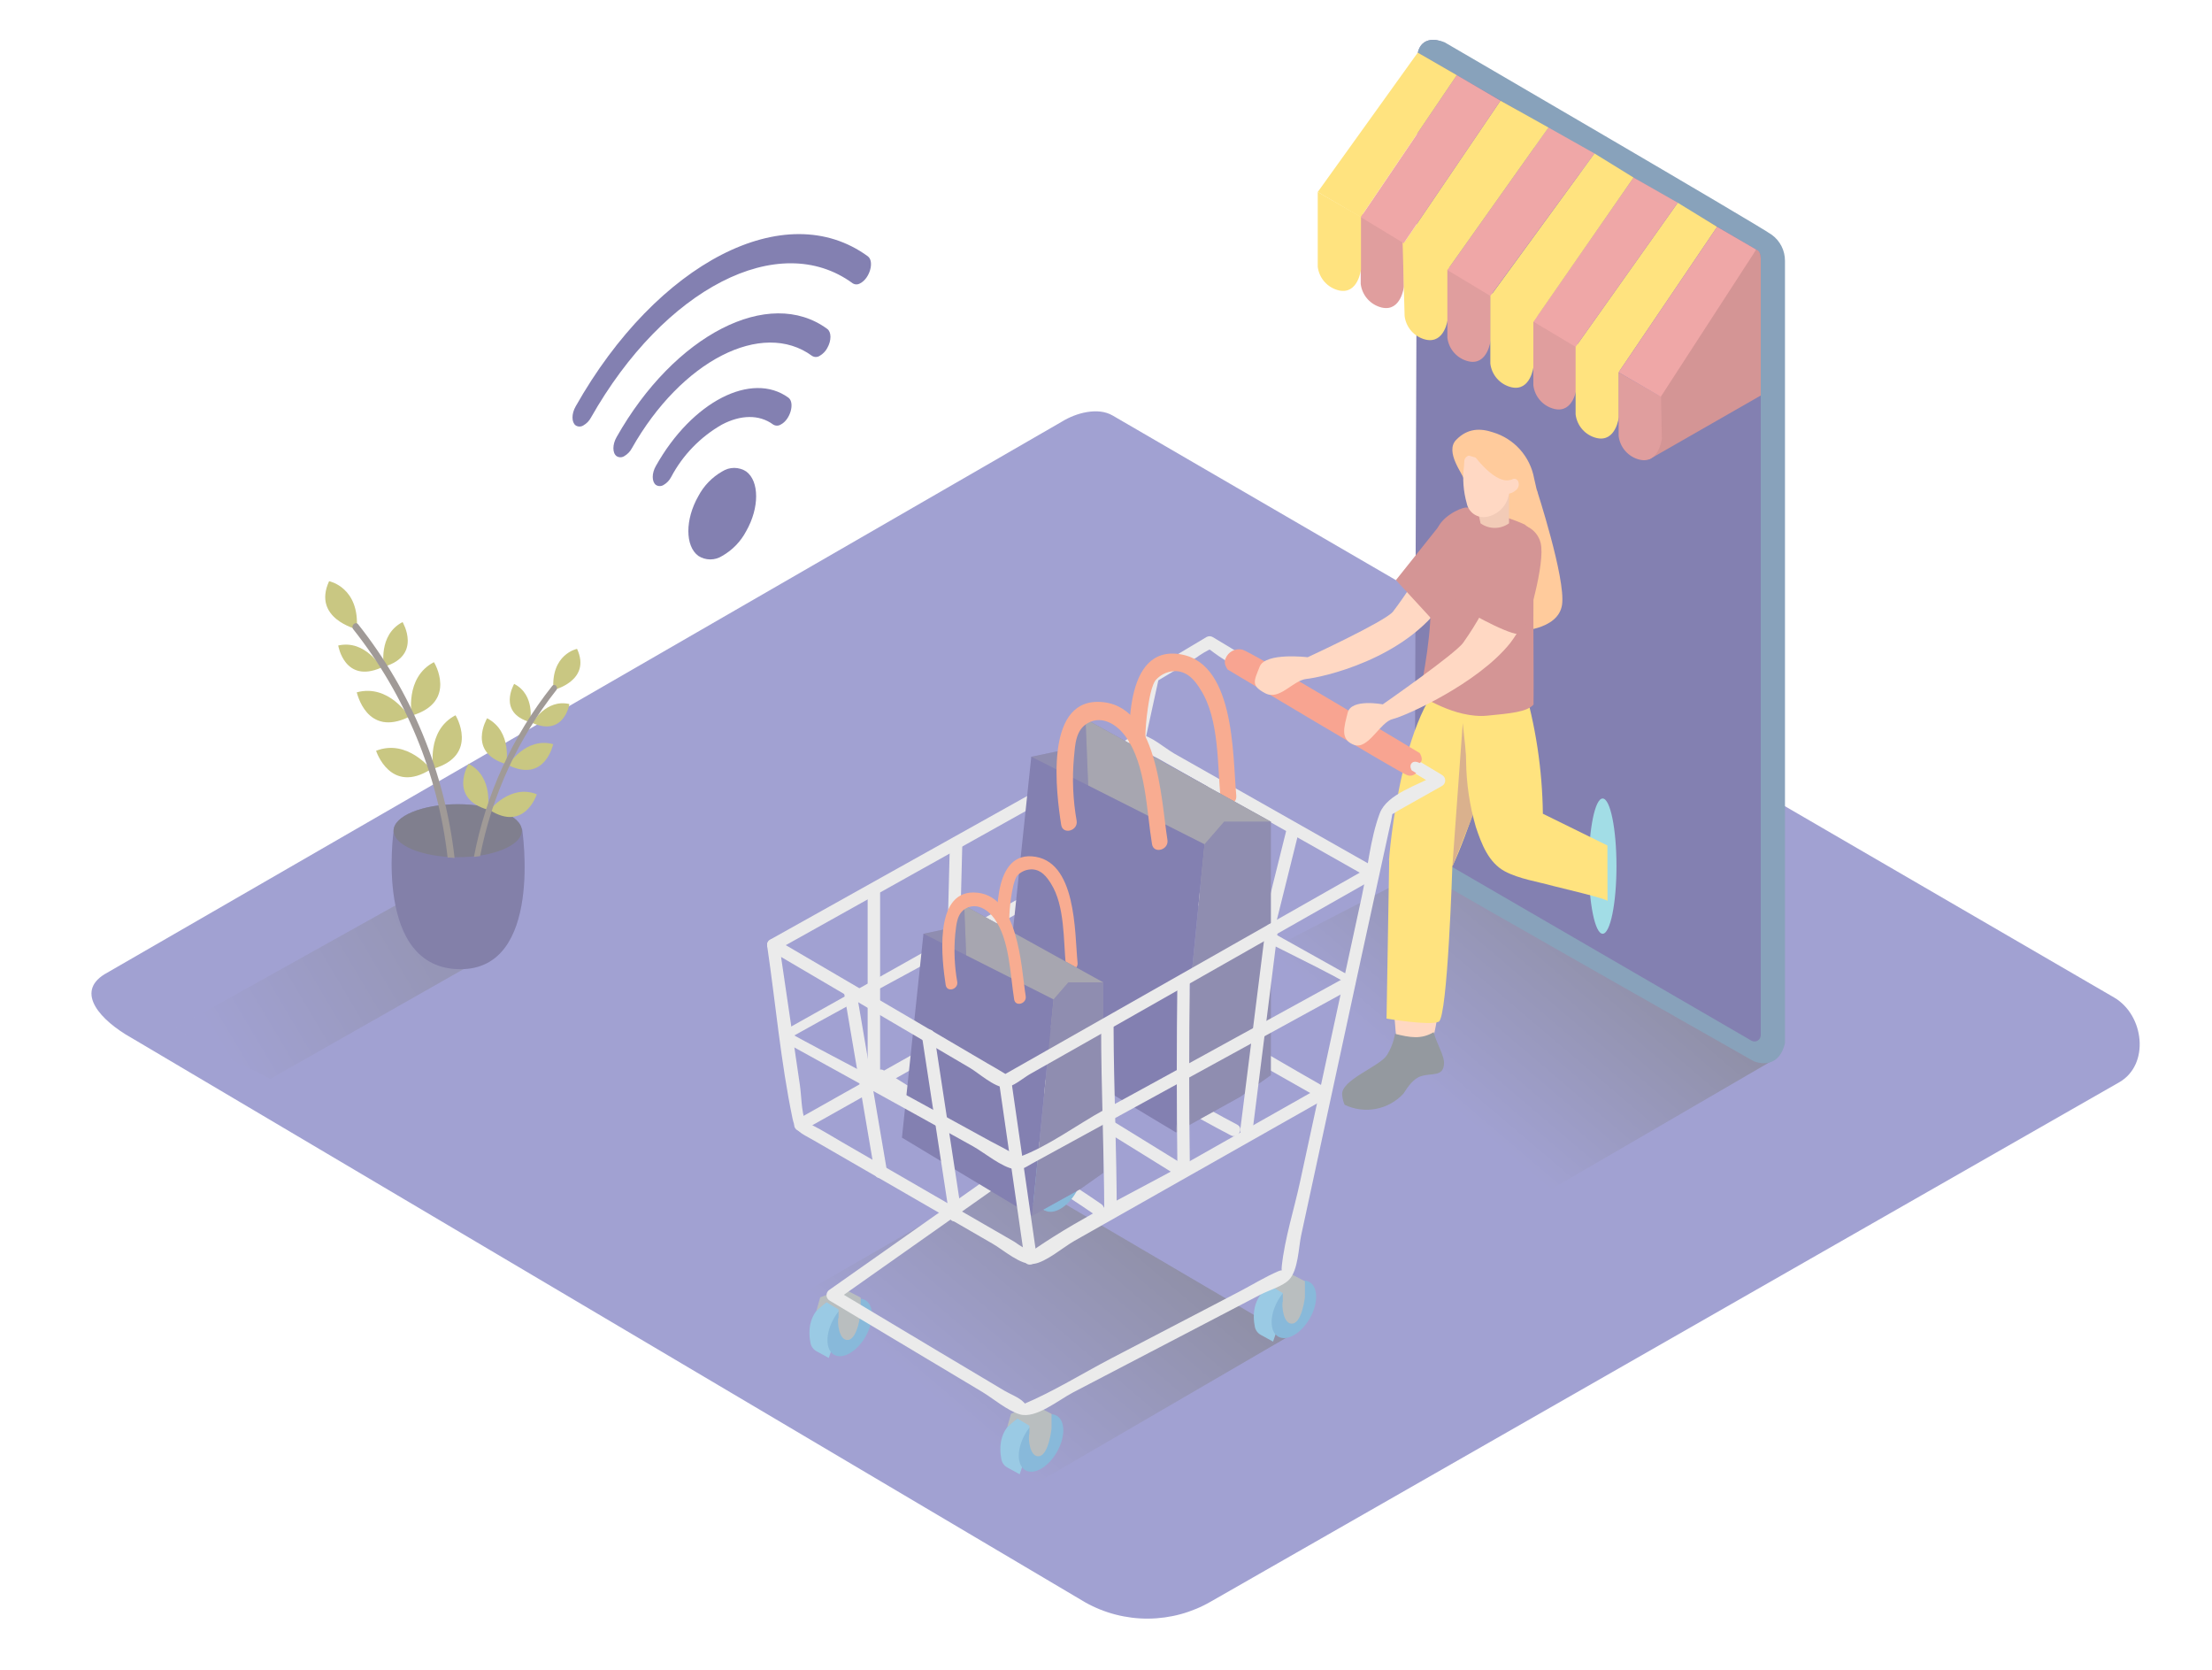 <svg width="326" height="246" viewBox="0 0 326 246" fill="none" xmlns="http://www.w3.org/2000/svg">
<g opacity="0.5">
<path d="M159.935 236.095L19.348 152.906C14.873 150.392 11.035 146.255 15.395 143.555L156.48 62.136C158.599 60.822 161.81 59.965 163.961 61.214L311.558 146.965C316.032 149.568 316.839 156.839 312.373 159.442L178.485 235.964C175.671 237.6 172.481 238.472 169.227 238.495C165.974 238.518 162.771 237.691 159.935 236.095Z" fill="#4444A5"/>
<path d="M149.145 172.824C134.475 181.228 119.805 189.739 105.135 198.184C120.978 207.862 142.388 220.681 145.836 222.55L190.05 196.83L149.145 172.824Z" fill="url(#paint0_linear_1_2449)"/>
<path d="M222.43 178.821L261.436 156.137L211.941 127.08L171.574 147.953C175.812 151.029 217.777 176.316 222.43 178.821Z" fill="url(#paint1_linear_1_2449)"/>
<path d="M213.139 6.494C223.888 13.234 250.93 28.893 260.148 34.556C262.234 35.837 262.593 37.746 262.593 40.203V154.774C262.024 155.435 261.239 155.87 260.378 156.002C259.517 156.133 258.638 155.953 257.898 155.492L212.527 129.822C210.27 128.492 208.493 127.121 208.493 124.501L208.884 8.575C208.86 6.054 211.011 5.156 213.139 6.494Z" fill="#080163"/>
<path d="M208.95 7.751L223.702 16.278V19.468C223.703 19.736 223.774 20 223.909 20.232C224.043 20.464 224.236 20.656 224.468 20.79L235.878 27.392C236.031 27.48 236.205 27.527 236.382 27.527C236.559 27.527 236.733 27.481 236.887 27.392C237.04 27.304 237.168 27.177 237.257 27.023C237.346 26.87 237.393 26.696 237.394 26.518V24.193L258.828 36.775C259.032 36.896 259.201 37.068 259.318 37.274C259.435 37.48 259.497 37.713 259.496 37.95V152.514C259.5 152.678 259.46 152.84 259.38 152.983C259.3 153.126 259.184 153.246 259.043 153.329C258.901 153.412 258.741 153.456 258.577 153.456C258.413 153.456 258.252 153.413 258.111 153.33L208.469 124.518C208.381 125.408 208.538 126.305 208.923 127.112C209.308 127.919 209.906 128.605 210.653 129.095C213.229 130.727 258.445 156.357 258.445 156.357C258.445 156.357 262.023 157.989 263.066 153.705V38.424C263.068 37.678 262.893 36.942 262.556 36.276C262.219 35.611 261.729 35.035 261.126 34.597C259.056 33.095 212.935 6.25 212.935 6.25C212.935 6.25 209.684 4.74 208.95 7.751Z" fill="#124577"/>
<path d="M200.539 31.349V41.834C200.639 42.665 200.991 43.444 201.548 44.067C202.105 44.69 202.839 45.127 203.652 45.319C206.489 45.963 206.912 42.226 206.912 42.226V34.482L200.539 31.349Z" fill="#C13D3D"/>
<path d="M206.708 35.519L207.01 46.559C207.109 47.389 207.461 48.169 208.018 48.792C208.575 49.415 209.31 49.852 210.123 50.043C212.959 50.688 213.383 46.951 213.383 46.951V39.207L206.708 35.519Z" fill="#FFC700"/>
<path d="M213.31 39.272V49.758C213.409 50.588 213.761 51.367 214.318 51.99C214.875 52.614 215.61 53.05 216.423 53.242C219.259 53.886 219.683 50.149 219.683 50.149V42.406L213.31 39.272Z" fill="#C13D3D"/>
<path d="M219.643 43.091V53.576C219.742 54.407 220.095 55.186 220.651 55.809C221.208 56.432 221.943 56.869 222.756 57.061C225.592 57.705 226.016 53.968 226.016 53.968V46.224L219.643 43.091Z" fill="#FFC700"/>
<path d="M225.983 46.298V56.775C226.083 57.605 226.435 58.385 226.992 59.008C227.549 59.631 228.284 60.068 229.097 60.259C231.933 60.904 232.357 57.167 232.357 57.167V49.423L225.983 46.298Z" fill="#C13D3D"/>
<path d="M232.21 50.574V61.059C232.31 61.889 232.662 62.669 233.219 63.292C233.776 63.915 234.51 64.352 235.323 64.543C238.159 65.188 238.583 61.451 238.583 61.451V53.707L232.21 50.574Z" fill="#FFC700"/>
<path d="M232.21 51.112L247.263 29.872L253.066 33.422L238.551 54.857" fill="#FFC700"/>
<path d="M225.983 47.391L240.751 26.159L247.263 29.872L232.21 51.112" fill="#E04F4F"/>
<path d="M219.643 43.654L234.989 22.61L240.751 26.159L225.983 47.44" fill="#FFC700"/>
<path d="M213.31 39.794L228.208 18.791L234.989 22.61L219.642 43.605" fill="#E04F4F"/>
<path d="M206.88 35.837L221.134 14.834L228.208 18.791L213.31 39.794" fill="#FFC700"/>
<path d="M200.539 31.994L214.704 11.072L221.134 14.834L206.88 35.837" fill="#E04F4F"/>
<path d="M194.206 28.289L208.949 7.751L214.703 11.072L200.539 31.994" fill="#FFC700"/>
<path d="M258.827 36.775C258.827 36.775 259.496 36.914 259.496 38.065V58.276L243.049 67.693L245.315 53.283L258.827 36.775Z" fill="#AA2B2B"/>
<path d="M238.551 54.858V64.249C238.651 65.08 239.003 65.859 239.56 66.482C240.116 67.106 240.851 67.542 241.664 67.734C244.5 68.378 244.924 64.641 244.924 64.641L244.802 58.456L238.551 54.858Z" fill="#C13D3D"/>
<path d="M244.761 58.464L258.828 36.775L253.066 33.422L238.551 54.858" fill="#E04F4F"/>
<path d="M194.206 28.289V39.305C194.306 40.135 194.658 40.915 195.215 41.538C195.772 42.161 196.506 42.598 197.319 42.789C200.156 43.434 200.579 39.697 200.579 39.697V31.953L194.206 28.289Z" fill="#FFC700"/>
<path d="M236.195 137.582C237.32 137.582 238.232 133.121 238.232 127.618C238.232 122.116 237.32 117.655 236.195 117.655C235.069 117.655 234.157 122.116 234.157 127.618C234.157 133.121 235.069 137.582 236.195 137.582Z" fill="#46BBCE"/>
<path d="M204.736 126.811C204.736 126.811 205.168 154.219 206.203 154.668C207.238 155.117 209.895 155.076 210.865 153.762C211.835 152.449 213.09 140.593 212.87 137.296C212.65 133.999 211.362 126.598 211.362 126.598" fill="#FFB288"/>
<path d="M204.361 155.533C204.985 154.559 205.404 153.468 205.592 152.326C207.752 152.865 209.439 153.191 211.297 152.082C211.655 153.64 212.927 155.59 212.813 156.79C212.666 158.683 211.06 158.071 209.455 158.56C208.322 158.903 207.523 160.07 206.831 161.147C205.75 162.31 204.326 163.096 202.767 163.39C201.208 163.683 199.596 163.469 198.167 162.779C197.969 162.324 197.848 161.838 197.809 161.343C197.548 159.164 203.204 157.198 204.361 155.533Z" fill="#29333F"/>
<path d="M218.941 105.155C218.952 103.107 219.096 101.063 219.373 99.035L215.298 98.219C206.431 102.193 204.703 126.778 204.703 126.778C204.703 126.778 210.905 130.042 212.649 129.593C214.067 129.226 217.67 118.316 218.957 114.253C218.9 111.242 218.852 108.198 218.941 105.155Z" fill="#FFC700"/>
<path d="M204.736 126.811L204.345 150.082C204.345 150.082 210.726 151.176 212.038 150.539C213.35 149.903 214.043 127.692 214.043 127.692L204.736 126.811Z" fill="#FFC700"/>
<path d="M217.035 120.185L215.576 106.55L214.044 127.733L217.035 120.185Z" fill="#B5641C"/>
<path opacity="0.32" d="M39.837 158.968L73.806 139.679L59.014 132.996L25.893 151.47C30.155 154.538 35.175 156.455 39.837 158.968Z" fill="url(#paint2_linear_1_2449)"/>
<path d="M58.02 122.404C58.02 122.404 55.045 142.739 67.8 142.804C80.123 142.869 76.952 122.184 76.952 122.184C76.952 122.184 68.02 114.375 58.02 122.404Z" fill="#080163"/>
<path opacity="0.15" d="M58.02 122.404C58.02 122.404 55.045 142.739 67.8 142.804C80.123 142.869 76.952 122.184 76.952 122.184C76.952 122.184 68.02 114.375 58.02 122.404Z" fill="black"/>
<path d="M67.458 126.313C72.679 126.313 76.912 124.563 76.912 122.404C76.912 120.246 72.679 118.496 67.458 118.496C62.237 118.496 58.004 120.246 58.004 122.404C58.004 124.563 62.237 126.313 67.458 126.313Z" fill="#080163"/>
<path opacity="0.7" d="M67.458 126.313C72.679 126.313 76.912 124.563 76.912 122.404C76.912 120.246 72.679 118.496 67.458 118.496C62.237 118.496 58.004 120.246 58.004 122.404C58.004 124.563 62.237 126.313 67.458 126.313Z" fill="black"/>
<path d="M52.575 92.711C52.575 92.711 45.99 91.128 48.5 85.636C48.517 85.636 53.048 86.534 52.575 92.711Z" fill="#938F05"/>
<path d="M56.586 98.243C56.586 98.243 55.673 93.551 59.332 91.658C59.332 91.666 62.274 96.579 56.586 98.243Z" fill="#938F05"/>
<path d="M60.693 105.44C60.693 105.44 59.601 99.826 63.953 97.566C63.978 97.566 67.499 103.416 60.693 105.44Z" fill="#938F05"/>
<path d="M63.872 113.265C63.872 113.265 62.78 107.651 67.132 105.391C67.156 105.391 70.677 111.266 63.872 113.265Z" fill="#938F05"/>
<path d="M56.186 98.374C56.186 98.374 53.864 94.204 49.846 95.11C49.846 95.118 50.767 100.765 56.186 98.374Z" fill="#938F05"/>
<path d="M60.309 105.611C60.309 105.611 57.335 100.716 52.575 102.013C52.616 102.013 53.977 108.729 60.309 105.611Z" fill="#938F05"/>
<path d="M63.504 113.339C63.504 113.339 60.016 108.818 55.428 110.622C55.42 110.613 57.522 117.141 63.504 113.339Z" fill="#938F05"/>
<path d="M65.975 126.354H66.064C66.373 126.347 66.682 126.371 66.985 126.427C66.989 126.395 66.989 126.362 66.985 126.329C65.549 113.781 60.63 101.886 52.788 91.993C52.38 91.479 51.655 92.205 52.063 92.719C59.732 102.405 64.547 114.043 65.967 126.321L65.975 126.354Z" fill="#42352F"/>
<path d="M81.565 101.67C81.565 101.67 87.213 100.316 85.045 95.608C85.045 95.599 81.158 96.375 81.565 101.67Z" fill="#938F05"/>
<path d="M78.126 106.411C78.126 106.411 78.941 102.388 75.771 100.765C75.795 100.773 73.244 104.983 78.126 106.411Z" fill="#938F05"/>
<path d="M74.605 112.588C74.605 112.588 75.542 107.774 71.785 105.832C71.785 105.864 68.769 110.866 74.605 112.588Z" fill="#938F05"/>
<path d="M71.875 119.304C71.875 119.304 72.812 114.489 69.055 112.547C69.055 112.547 66.015 117.59 71.875 119.304Z" fill="#938F05"/>
<path d="M78.468 106.525C78.468 106.525 80.465 102.943 83.904 103.735C83.945 103.735 83.13 108.582 78.468 106.525Z" fill="#938F05"/>
<path d="M74.898 112.735C74.898 112.735 77.449 108.549 81.532 109.651C81.5 109.651 80.359 115.411 74.898 112.735Z" fill="#938F05"/>
<path d="M72.185 119.361C72.185 119.361 75.184 115.485 79.112 117.027C79.12 117.027 77.319 122.625 72.185 119.361Z" fill="#938F05"/>
<path d="M81.386 101.066C75.561 108.408 71.601 117.054 69.846 126.264C70.147 126.215 70.449 126.174 70.758 126.142C72.497 117.198 76.354 108.803 82.005 101.662C82.315 101.254 81.737 100.626 81.386 101.066Z" fill="#42352F"/>
<path d="M106.439 69.463C106.965 69.124 107.578 68.944 108.204 68.944C108.829 68.944 109.442 69.124 109.968 69.463C111.924 70.9 111.932 74.833 109.968 78.268C109.165 79.793 107.944 81.055 106.447 81.907C105.921 82.246 105.309 82.427 104.683 82.427C104.057 82.427 103.444 82.246 102.918 81.907C100.962 80.471 100.954 76.538 102.918 73.103C103.721 71.578 104.943 70.316 106.439 69.463Z" fill="#080163"/>
<path d="M106.373 48.411C111.997 45.523 117.628 45.31 121.924 48.468C122.543 48.925 122.551 50.182 121.924 51.275C121.666 51.761 121.276 52.162 120.799 52.434C120.631 52.542 120.436 52.599 120.236 52.599C120.037 52.599 119.842 52.542 119.674 52.434C115.998 49.741 111.182 49.921 106.373 52.385C101.565 54.849 96.764 59.606 93.121 66.053C92.864 66.538 92.474 66.94 91.997 67.211C91.829 67.319 91.634 67.376 91.434 67.376C91.235 67.376 91.04 67.319 90.872 67.211C90.245 66.754 90.245 65.498 90.872 64.404C95.135 56.857 100.75 51.3 106.373 48.411Z" fill="#080163"/>
<path d="M106.341 37.534C114.092 33.552 121.826 33.332 127.898 37.763C128.901 38.505 128.183 41.027 126.782 41.736C126.614 41.845 126.419 41.903 126.219 41.903C126.02 41.903 125.824 41.845 125.657 41.736C120.229 37.763 113.285 37.942 106.349 41.508C99.414 45.074 92.495 52.002 87.099 61.524C86.843 62.01 86.452 62.412 85.975 62.683C85.805 62.791 85.609 62.849 85.408 62.849C85.207 62.849 85.011 62.791 84.842 62.683C84.222 62.226 84.214 60.969 84.842 59.876C90.848 49.243 98.615 41.508 106.341 37.534Z" fill="#080163"/>
<path d="M106.406 58.587C109.943 56.775 113.488 56.636 116.186 58.587C117.189 59.321 116.471 61.85 115.07 62.552C114.901 62.659 114.706 62.715 114.507 62.715C114.308 62.715 114.113 62.659 113.945 62.552C111.867 61.026 109.136 61.124 106.414 62.552C103.226 64.365 100.622 67.051 98.908 70.296C98.656 70.78 98.272 71.182 97.8 71.454C97.631 71.563 97.434 71.62 97.233 71.62C97.032 71.62 96.836 71.563 96.667 71.454C96.047 70.989 96.039 69.733 96.667 68.648C99.332 63.899 102.869 60.398 106.406 58.587Z" fill="#080163"/>
<path d="M116.39 152.946C127.491 146.704 140.702 139.801 151.794 133.559L160.832 128.475C161.843 127.904 162.984 127.039 164.092 126.525C164.454 126.623 164.796 126.784 165.103 126.998C166.244 127.814 167.597 128.394 168.811 129.071L179.667 135.142C185.095 138.177 193.065 141.825 198.493 144.86C199.634 144.86 198.224 144.158 199.357 144.044L199.284 143.987L183.065 134.913L171.15 128.247C169.39 127.259 166.953 125.187 164.956 124.779C163.815 124.542 163.375 124.958 162.324 125.546L155.086 129.626L131.729 142.771L115.477 151.886C115.289 151.983 115.146 152.15 115.078 152.351C116.219 152.375 115.249 153.004 116.39 152.946Z" fill="#D8D8D8"/>
<path d="M162.308 177.418C151.981 170.286 140.792 164.574 130.278 157.736C129.284 157.092 128.363 158.683 129.349 159.319C139.862 166.157 151.052 171.869 161.378 179.001C162.348 179.67 163.269 178.079 162.308 177.418Z" fill="#D8D8D8"/>
<path d="M182.332 165.708C171.419 159.956 161.085 153.208 150.481 146.941C150.274 146.843 150.037 146.827 149.818 146.895C149.599 146.963 149.413 147.111 149.297 147.309C149.181 147.507 149.142 147.741 149.19 147.966C149.237 148.191 149.366 148.39 149.552 148.524C160.147 154.823 170.49 161.58 181.403 167.291C182.446 167.838 183.375 166.255 182.332 165.708Z" fill="#D8D8D8"/>
<path d="M153.97 178.34L152.161 177.352C151.937 177.231 151.743 177.062 151.591 176.858C151.439 176.653 151.333 176.418 151.281 176.169C150.955 174.578 150.759 171.118 154.638 169.641L156.546 170.808" fill="#3695C9"/>
<path d="M158.59 175.679C159.864 173.47 159.857 171.079 158.575 170.337C157.292 169.596 155.22 170.786 153.946 172.995C152.672 175.204 152.679 177.595 153.962 178.337C155.244 179.078 157.317 177.888 158.59 175.679Z" fill="#1174B5"/>
<path d="M158.665 171.592V169.437L156.048 168.083L152.699 169.405L152.145 171.371L153.62 170.115L155.405 171.192V173.191L158.665 171.592Z" fill="#747E80"/>
<path d="M158.664 171.592C158.664 171.592 158.265 175.427 156.855 175.672C155.445 175.916 155.168 172.963 155.404 172.408" fill="#747E80"/>
<path d="M122.144 200.086L120.335 199.098C120.111 198.977 119.917 198.808 119.765 198.603C119.613 198.399 119.507 198.164 119.454 197.915C119.128 196.324 118.933 192.864 122.812 191.387L124.719 192.554" fill="#3695C9"/>
<path d="M127.562 196.937C128.836 194.718 128.824 192.318 127.536 191.576C126.247 190.835 124.17 192.033 122.896 194.252C121.622 196.471 121.634 198.871 122.923 199.613C124.211 200.354 126.288 199.156 127.562 196.937Z" fill="#1174B5"/>
<path d="M126.846 193.346V191.192L124.23 189.837L120.88 191.159L120.326 193.125L121.801 191.869L123.586 192.946V194.945L126.846 193.346Z" fill="#747E80"/>
<path d="M126.847 193.346C126.847 193.346 126.448 197.181 125.038 197.426C123.628 197.67 123.351 194.717 123.587 194.162" fill="#747E80"/>
<path d="M150.278 217.221L148.468 216.234C148.245 216.112 148.051 215.943 147.899 215.739C147.747 215.535 147.641 215.3 147.588 215.051C147.262 213.46 147.067 210 150.946 208.523L152.853 209.69" fill="#3695C9"/>
<path d="M155.761 213.956C157.035 211.737 157.023 209.337 155.735 208.596C154.446 207.855 152.369 209.053 151.096 211.272C149.822 213.491 149.833 215.891 151.122 216.632C152.41 217.373 154.487 216.175 155.761 213.956Z" fill="#1174B5"/>
<path d="M154.972 210.481V208.327L152.356 206.973L149.006 208.294L148.452 210.253L149.927 209.004L151.712 210.073V212.081L154.972 210.481Z" fill="#747E80"/>
<path d="M154.972 210.481C154.972 210.481 154.573 214.316 153.163 214.561C151.753 214.806 151.476 211.852 151.712 211.297" fill="#747E80"/>
<path d="M187.621 197.679L185.82 196.691C185.597 196.569 185.402 196.4 185.25 196.196C185.098 195.992 184.992 195.757 184.94 195.508C184.614 193.917 184.418 190.457 188.298 188.98L190.205 190.147" fill="#3695C9"/>
<path d="M193.026 194.268C194.3 192.049 194.288 189.649 192.999 188.908C191.711 188.166 189.634 189.364 188.36 191.583C187.086 193.802 187.098 196.202 188.386 196.944C189.675 197.685 191.752 196.487 193.026 194.268Z" fill="#1174B5"/>
<path d="M192.316 190.939V188.784L189.7 187.43L186.35 188.752L185.796 190.71L187.271 189.462L189.056 190.531V192.538L192.316 190.939Z" fill="#747E80"/>
<path d="M192.34 190.939C192.34 190.939 191.941 194.774 190.531 195.018C189.121 195.263 188.844 192.309 189.08 191.755" fill="#747E80"/>
<path d="M195.413 160.274C184.378 154.015 173.489 147.3 162.234 141.449C159.585 140.07 156.912 142.779 154.5 144.134L132.91 156.268L117.425 164.982C117.239 165.117 117.11 165.316 117.063 165.54C117.015 165.765 117.054 165.999 117.17 166.197C117.286 166.395 117.472 166.543 117.691 166.611C117.91 166.679 118.147 166.663 118.354 166.565L151.859 147.724L159.357 143.506L160.987 142.584C161.403 142.347 159.936 142.069 160.759 142.706C162.625 144.158 165.103 145.154 167.157 146.337L177.752 152.343L194.5 161.841C194.708 161.938 194.944 161.954 195.163 161.886C195.382 161.818 195.568 161.671 195.684 161.473C195.801 161.275 195.839 161.04 195.792 160.816C195.744 160.591 195.615 160.392 195.429 160.258L195.413 160.274Z" fill="#D8D8D8"/>
<path d="M170.392 100.438L176.251 96.938C177.013 96.373 177.832 95.891 178.696 95.501C177.979 95.722 177.694 95.249 178.395 95.787C181.582 98.235 185.502 100.063 188.933 102.135L211.606 115.795V114.212C209.014 115.672 204.426 116.978 203.35 119.826C201.932 123.596 201.549 128.149 200.701 132.066L191.598 174.137C190.718 178.217 189.34 182.469 188.9 186.614C188.762 187.911 189.454 186.85 188.411 187.299C186.512 188.115 184.679 189.241 182.853 190.204L163.815 200.126C159.544 202.354 155.282 205.022 150.832 206.899C151.06 206.801 151.647 207.462 150.881 206.622C150.237 205.92 148.786 205.373 147.979 204.884L138.395 199.172L123.154 190.057V191.64L141.614 178.625L152.739 170.784C153.847 169.968 155.282 169.323 155.909 168.132C156.724 166.5 156.838 163.872 157.221 162.102L159.886 149.862L166.61 119.059L170.791 99.891C171.044 98.741 169.275 98.26 169.022 99.402L159.161 144.575C157.588 151.788 155.705 159.009 154.426 166.288C154.371 166.793 154.262 167.291 154.1 167.773C154.515 166.826 153.904 167.699 153.163 168.222L143.293 175.223L122.25 190.041C122.115 190.124 122.003 190.241 121.926 190.379C121.849 190.518 121.809 190.674 121.809 190.832C121.809 190.991 121.849 191.147 121.926 191.286C122.003 191.424 122.115 191.541 122.25 191.624L135.045 199.278L144.678 205.039C146.357 206.042 148.403 207.821 150.286 208.392C152.633 209.102 156.039 206.263 158.126 205.177L177.523 195.059L185.82 190.726C186.977 190.123 189.08 189.511 189.984 188.556C191.337 187.136 191.37 183.831 191.769 181.987L200.571 141.294L204.646 122.625C204.768 122.07 205.396 119.459 205.135 119.81C204.719 120.373 205.95 119.483 206.227 119.344C207.042 118.912 207.857 118.406 208.721 117.941L212.552 115.787C212.686 115.703 212.798 115.587 212.875 115.448C212.952 115.31 212.993 115.154 212.993 114.995C212.993 114.837 212.952 114.681 212.875 114.542C212.798 114.404 212.686 114.287 212.552 114.204L178.729 93.87C178.588 93.787 178.428 93.744 178.265 93.744C178.101 93.744 177.941 93.787 177.8 93.87L169.463 98.855C169.276 98.989 169.147 99.188 169.1 99.413C169.053 99.638 169.091 99.872 169.207 100.07C169.323 100.268 169.509 100.416 169.728 100.484C169.947 100.552 170.184 100.536 170.392 100.438Z" fill="#D8D8D8"/>
<path d="M189.716 121.776L181.566 154.513C181.524 154.74 181.569 154.974 181.691 155.17C181.813 155.365 182.004 155.508 182.226 155.569C182.448 155.631 182.685 155.607 182.891 155.502C183.096 155.397 183.254 155.219 183.335 155.003L191.485 122.266C191.526 122.039 191.482 121.805 191.36 121.609C191.237 121.414 191.046 121.271 190.824 121.209C190.602 121.148 190.365 121.172 190.16 121.277C189.955 121.382 189.797 121.56 189.716 121.776Z" fill="#D8D8D8"/>
<path d="M178.119 115.216L170.107 147.235C170.065 147.461 170.11 147.696 170.232 147.891C170.354 148.087 170.545 148.229 170.767 148.291C170.989 148.352 171.226 148.328 171.432 148.223C171.637 148.118 171.795 147.94 171.876 147.724L179.887 115.705C179.929 115.478 179.884 115.244 179.762 115.049C179.64 114.853 179.449 114.71 179.227 114.649C179.005 114.588 178.768 114.612 178.563 114.717C178.358 114.821 178.199 114.999 178.119 115.216Z" fill="#D8D8D8"/>
<path d="M173.668 171.143C163.073 164.615 152.478 158.014 141.68 151.853C141.472 151.756 141.235 151.739 141.016 151.807C140.797 151.876 140.611 152.023 140.495 152.221C140.379 152.419 140.341 152.653 140.388 152.878C140.435 153.103 140.564 153.302 140.751 153.436C151.59 159.605 162.185 166.198 172.78 172.775C173.791 173.395 174.712 171.812 173.709 171.192L173.668 171.143Z" fill="#D8D8D8"/>
<path d="M202.674 127.814L184.793 117.68L173.04 111.021C171.785 110.312 169.495 108.304 167.979 108.239C166.887 108.19 165.396 109.463 164.507 109.961L155.273 115.118L130.057 129.201L113.505 138.447C112.478 139.026 113.399 140.609 114.434 140.03L152.095 118.985C157.376 116.04 162.91 113.331 168.02 110.091C168.697 109.667 167.009 109.569 167.776 110.14C168.717 110.743 169.694 111.288 170.701 111.772L181.411 117.843L201.786 129.365C201.993 129.462 202.23 129.478 202.449 129.41C202.668 129.342 202.854 129.195 202.97 128.997C203.086 128.799 203.124 128.564 203.077 128.34C203.03 128.115 202.901 127.916 202.715 127.782L202.674 127.814Z" fill="#D8D8D8"/>
<path d="M124.385 146.223L128.933 172.922C129.128 174.08 130.897 173.591 130.701 172.432L126.154 145.733C125.958 144.575 124.19 145.064 124.385 146.223Z" fill="#D8D8D8"/>
<path d="M127.873 130.964V159.311C127.895 159.54 128.001 159.752 128.17 159.906C128.34 160.061 128.561 160.147 128.79 160.147C129.019 160.147 129.24 160.061 129.41 159.906C129.579 159.752 129.685 159.54 129.707 159.311V130.964C129.685 130.735 129.579 130.523 129.41 130.369C129.24 130.214 129.019 130.129 128.79 130.129C128.561 130.129 128.34 130.214 128.17 130.369C128.001 130.523 127.895 130.735 127.873 130.964Z" fill="#D8D8D8"/>
<path d="M139.993 124.191L139.251 153.24C139.273 153.469 139.378 153.681 139.548 153.836C139.718 153.99 139.939 154.076 140.168 154.076C140.397 154.076 140.618 153.99 140.788 153.836C140.957 153.681 141.063 153.469 141.085 153.24L141.826 124.191C141.805 123.963 141.699 123.751 141.529 123.596C141.36 123.442 141.139 123.356 140.91 123.356C140.68 123.356 140.459 123.442 140.29 123.596C140.12 123.751 140.014 123.963 139.993 124.191Z" fill="#D8D8D8"/>
<path d="M151.704 117.655L148.151 148.238C148.012 149.413 149.846 149.397 149.985 148.238L153.538 117.655C153.677 116.48 151.843 116.497 151.704 117.655Z" fill="#D8D8D8"/>
<path d="M209.227 112.433C209.227 112.433 208.485 111.992 208.061 112.433C207.638 112.874 208.061 113.518 208.061 113.518L208.705 113.902C208.529 114.097 208.294 114.228 208.036 114.275C207.779 114.322 207.512 114.283 207.279 114.163C206.277 113.82 180.938 98.659 180.938 98.659C180.938 98.659 180.237 97.77 180.62 97.027C180.805 96.553 181.152 96.159 181.601 95.919C182.049 95.678 182.568 95.605 183.065 95.714C184.386 95.999 209.227 110.956 209.227 110.956C209.227 110.956 209.928 112.009 209.227 112.433Z" fill="#F14A24"/>
<path d="M173.237 96.317C182.096 96.929 181.631 111.274 182.202 117.231C182.348 118.724 180.05 119.23 179.895 117.721C179.398 112.759 179.724 106.044 176.978 101.678C176.163 100.324 175.111 99.01 173.375 98.888C172.842 98.869 172.31 98.961 171.814 99.158C171.317 99.354 170.867 99.651 170.49 100.03C169.675 100.732 169.3 103.506 169.17 104.33C168.71 107.405 168.658 110.528 169.015 113.616C169.17 115.109 166.872 115.615 166.709 114.106C166.26 109.406 165.339 95.771 173.237 96.317Z" fill="#F15A24"/>
<path d="M159.984 105.946L157.319 110.393L151.989 111.503L155.983 125.285L167.311 117.949" fill="#080163"/>
<path opacity="0.28" d="M159.984 105.946L157.319 110.393L151.989 111.503L155.983 125.285L167.311 117.949" fill="#606060"/>
<path d="M187.295 121.066L159.984 105.946L160.873 128.402L181.745 130.401L187.295 121.066Z" fill="#080163"/>
<path opacity="0.81" d="M187.295 121.066L159.984 105.946L160.873 128.402L181.745 130.401L187.295 121.066Z" fill="#606060"/>
<path d="M177.523 124.395L173.31 166.859L147.768 151.518L151.989 111.503L177.523 124.395Z" fill="#080163"/>
<path d="M177.523 124.395L180.416 121.066H187.295V158.422L182.772 161.612L173.31 166.859L177.523 124.395Z" fill="#080163"/>
<path opacity="0.28" d="M177.523 124.395L180.416 121.066H187.295V158.422L182.772 161.612L173.31 166.859L177.523 124.395Z" fill="#606060"/>
<path d="M161.826 103.416C170.71 103.498 171.101 117.851 172.055 123.751C172.291 125.236 170.025 125.872 169.781 124.379C168.966 119.483 168.917 112.735 165.909 108.541C164.679 106.819 162.511 105.375 160.392 106.501C158.485 107.513 158.46 109.765 158.273 111.65C157.997 114.746 158.131 117.866 158.672 120.927C158.917 122.413 156.651 123.049 156.398 121.556C155.665 116.905 153.921 103.343 161.826 103.416Z" fill="#F15A24"/>
<path d="M152.054 126.174C158.705 126.631 158.362 137.41 158.811 141.874C158.925 143 157.181 143.375 157.083 142.241C156.708 138.52 156.953 133.469 154.891 130.197C154.255 129.185 153.489 128.19 152.185 128.1C151.787 128.081 151.389 128.143 151.016 128.283C150.644 128.424 150.303 128.639 150.017 128.916C149.43 129.446 149.12 131.527 149.023 132.18C148.678 134.487 148.64 136.831 148.908 139.148C149.031 140.274 147.278 140.65 147.181 139.515C146.798 136.007 146.121 125.766 152.054 126.174Z" fill="#F15A24"/>
<path d="M142.103 133.404L140.098 136.741L136.097 137.582L139.096 147.928L147.604 142.42" fill="#080163"/>
<path opacity="0.28" d="M142.103 133.404L140.098 136.741L136.097 137.582L139.096 147.928L147.604 142.42" fill="#606060"/>
<path d="M162.609 144.754L142.104 133.404L142.772 150.262L158.444 151.763L162.609 144.754Z" fill="#080163"/>
<path opacity="0.81" d="M162.609 144.754L142.104 133.404L142.772 150.262L158.444 151.763L162.609 144.754Z" fill="#606060"/>
<path d="M155.274 147.259L152.104 179.148L132.927 167.626L136.097 137.582L155.274 147.259Z" fill="#080163"/>
<path d="M155.274 147.259L157.442 144.754H162.609V172.807L159.21 175.206L152.104 179.148L155.274 147.259Z" fill="#080163"/>
<path opacity="0.28" d="M155.274 147.259L157.442 144.754H162.609V172.807L159.21 175.206L152.104 179.148L155.274 147.259Z" fill="#606060"/>
<path d="M143.489 131.502C150.155 131.568 150.457 142.339 151.166 146.778C151.345 147.896 149.642 148.41 149.463 147.251C148.868 143.555 148.811 138.504 146.553 135.354C145.624 134.065 144.002 132.979 142.405 133.82C140.978 134.579 140.954 136.268 140.775 137.688C140.568 140.014 140.669 142.357 141.076 144.656C141.264 145.774 139.56 146.288 139.373 145.129C138.835 141.629 137.547 131.454 143.489 131.502Z" fill="#F15A24"/>
<path d="M201.753 127.814L164.043 149.226C158.708 152.256 153.372 155.286 148.037 158.316C147.222 158.764 148.901 158.724 148.306 158.316C147.401 157.744 146.448 157.222 145.527 156.684L134.663 150.303L114.426 138.455C114.268 138.369 114.089 138.332 113.91 138.346C113.731 138.36 113.56 138.426 113.418 138.536C113.276 138.646 113.168 138.794 113.109 138.964C113.049 139.133 113.039 139.316 113.081 139.491C114.312 147.879 115.07 156.496 116.798 164.786C117.214 166.794 118.045 166.941 119.854 167.985L132.666 175.386L146.244 183.228C147.874 184.15 150.441 186.491 152.356 186.222C154.141 185.986 156.79 183.709 158.314 182.852L171.786 175.223L195.421 161.841C195.607 161.706 195.736 161.507 195.784 161.283C195.831 161.058 195.793 160.824 195.676 160.626C195.56 160.428 195.374 160.28 195.155 160.212C194.936 160.144 194.7 160.16 194.492 160.258L175.747 170.865C168.11 175.19 159.838 179.025 152.576 183.986C151.476 184.737 151.346 184.28 152.275 184.598C151.301 184.139 150.371 183.593 149.496 182.966L137.075 175.794L124.035 168.254C122.609 167.438 121.199 166.533 119.74 165.806C119.342 165.627 118.962 165.409 118.607 165.154C117.931 164.591 118.966 165.97 118.689 165.26C118.086 163.693 118.126 161.457 117.874 159.801L116.651 151.47L114.817 139.001L113.473 140.038L131.256 150.482L142.943 157.345C144.182 158.071 146.562 160.217 148.102 160.225C149.219 160.225 150.857 158.797 151.761 158.283L160.555 153.306L186.285 138.691L202.658 129.397C202.844 129.263 202.974 129.064 203.021 128.839C203.068 128.615 203.03 128.38 202.914 128.182C202.797 127.984 202.612 127.837 202.392 127.769C202.173 127.701 201.937 127.717 201.729 127.814H201.753Z" fill="#D8D8D8"/>
<path d="M198.388 143.963C187.116 150.131 173.938 157.41 162.691 163.546C158.762 165.7 154.5 168.899 150.229 170.466C149.939 170.368 149.664 170.228 149.414 170.049C148.355 169.348 147.14 168.793 146.024 168.181L135.29 162.298C129.74 159.238 121.941 155.264 116.39 152.204C115.241 152.261 116.342 153.208 115.192 153.175C115.274 153.302 115.386 153.405 115.518 153.477L131.875 162.51L143.44 168.923C145.07 169.837 147.621 171.983 149.52 172.277C150.588 172.448 151.093 172.008 152.071 171.461L159.944 167.153L183.269 154.374L199.284 145.603C199.415 145.528 199.525 145.42 199.602 145.29C199.679 145.159 199.721 145.011 199.724 144.86C198.673 144.958 199.472 143.922 198.388 143.963Z" fill="#D8D8D8"/>
<path d="M135.909 152.898L139.943 179.303C140.123 180.47 141.891 179.972 141.712 178.813L137.678 152.375C137.498 151.208 135.73 151.706 135.909 152.865V152.898Z" fill="#D8D8D8"/>
<path d="M147.254 159.556L151.019 185.667C151.19 186.834 152.951 186.336 152.788 185.178L149.022 159.066C148.851 157.899 147.091 158.397 147.254 159.556Z" fill="#D8D8D8"/>
<path d="M162.283 151.233C162.283 160.421 162.723 169.592 162.748 178.78C162.769 179.009 162.875 179.221 163.045 179.376C163.214 179.53 163.435 179.616 163.665 179.616C163.894 179.616 164.115 179.53 164.284 179.376C164.454 179.221 164.56 179.009 164.582 178.78C164.582 169.592 164.141 160.421 164.117 151.233C164.095 151.004 163.99 150.792 163.82 150.638C163.65 150.483 163.429 150.398 163.2 150.398C162.971 150.398 162.75 150.483 162.58 150.638C162.411 150.792 162.305 151.004 162.283 151.233Z" fill="#D8D8D8"/>
<path d="M173.521 144.379C173.402 153.501 173.402 162.621 173.521 171.739C173.543 171.967 173.649 172.179 173.818 172.334C173.988 172.488 174.209 172.574 174.438 172.574C174.667 172.574 174.888 172.488 175.058 172.334C175.228 172.179 175.333 171.967 175.355 171.739C175.23 162.616 175.23 153.496 175.355 144.379C175.333 144.15 175.228 143.938 175.058 143.783C174.888 143.629 174.667 143.543 174.438 143.543C174.209 143.543 173.988 143.629 173.818 143.783C173.649 143.938 173.543 144.15 173.521 144.379Z" fill="#D8D8D8"/>
<path d="M186.497 136.953L182.789 166.459C182.642 167.626 184.476 167.618 184.622 166.459L188.331 136.953C188.477 135.786 186.644 135.795 186.497 136.953Z" fill="#D8D8D8"/>
<path d="M215.674 70.459C215.674 69.969 212.902 66.583 214.59 64.829C216.277 63.074 218.176 63.074 220.042 63.703C221.573 64.164 222.947 65.038 224.014 66.23C225.081 67.422 225.799 68.885 226.089 70.459C226.711 72.961 227.144 75.505 227.385 78.072L219.732 75.502" fill="#FF9739"/>
<path d="M223.497 93.013C223.497 93.013 218.297 90.842 218.737 84.208C219.082 80.126 220.898 76.309 223.847 73.47L227.385 78.072" fill="#FF9739"/>
<path d="M226.448 72.042C226.448 72.042 230.768 85.245 230.213 89.096C229.659 92.947 223.506 93.013 223.506 93.013" fill="#FF9739"/>
<path d="M236.896 124.575L227.385 119.899C227.305 113.381 226.323 106.906 224.467 100.658L216.464 99.181C216.059 103.521 215.928 107.881 216.072 112.237C216.116 115.5 216.602 118.742 217.515 121.874C218.33 124.322 219.381 127.121 221.81 128.402C223.921 129.512 226.602 129.903 228.892 130.54C229.626 130.744 236.912 132.425 236.912 132.767L236.896 124.575Z" fill="#FFC700"/>
<path d="M210.164 82.527C208.744 85.197 207.109 87.746 205.274 90.149C203.986 91.642 192.723 96.84 192.723 96.84C192.723 96.84 186.496 96.081 185.648 98.227C184.801 100.373 184.336 101.018 186.463 102.144C188.591 103.27 190.538 100.226 192.576 100.03C194.613 99.834 207.124 97.223 212.894 88.492C213.709 87.276 214.524 83.147 215.575 81.834C215.416 81.179 215.329 80.509 215.314 79.835C213.073 80.389 212.364 81.785 210.164 82.527Z" fill="#FFB288"/>
<path d="M226.342 78.831C225.848 78.268 225.302 77.751 224.712 77.289C221.68 75.885 216.79 74.702 215.975 74.784C215.16 74.865 212.3 76.163 211.729 78.235C211.159 80.308 210.841 84.673 210.841 89.659C210.841 94.987 209.211 102.372 209.211 102.372C209.211 102.372 214.419 105.922 219.203 105.448C222.585 105.114 225.038 104.91 226.008 103.816C226.09 96.301 225.755 86.077 226.342 78.831Z" fill="#AA2B2B"/>
<path d="M220.726 85.391C219.409 88.672 217.71 91.787 215.665 94.669C214.646 96.228 203.79 103.784 203.79 103.784C203.79 103.784 199.153 102.886 198.623 104.999C198.094 107.113 197.458 108.965 199.552 109.748C201.647 110.532 203.383 106.387 205.257 105.946C207.132 105.505 217.751 100.765 222.56 94.767C223.913 92.981 224.955 90.978 225.641 88.843C223.098 88.117 222.837 86.925 220.726 85.391Z" fill="#FFB288"/>
<path d="M216.505 90.206C216.505 90.206 220.702 78.145 222.096 77.558C222.578 77.345 223.102 77.24 223.629 77.252C224.156 77.263 224.675 77.39 225.148 77.623C225.621 77.856 226.037 78.191 226.367 78.602C226.698 79.014 226.934 79.493 227.059 80.006C227.784 82.927 225.071 92.246 224.345 93.274C223.62 94.302 216.505 90.206 216.505 90.206Z" fill="#AA2B2B"/>
<path d="M212.259 77.289L205.73 85.473L211.509 91.756L214.606 88.386" fill="#AA2B2B"/>
<path d="M222.397 72.736V77.109C221.785 77.548 221.051 77.784 220.298 77.784C219.546 77.784 218.812 77.548 218.2 77.109L217.197 72.409" fill="#E59770"/>
<path d="M216.399 67.146C216.447 67.135 216.497 67.135 216.546 67.146C217.371 67.421 218.223 67.605 219.088 67.693C219.952 67.693 220.816 67.636 221.672 67.693C222.242 67.693 222.601 69.072 222.593 70.736C222.96 70.516 223.408 70.418 223.701 70.834C223.828 71.067 223.867 71.339 223.81 71.598C223.753 71.858 223.605 72.088 223.392 72.246C223.109 72.494 222.766 72.663 222.397 72.736C222.273 73.585 221.883 74.374 221.285 74.99C220.686 75.605 219.909 76.016 219.064 76.163C218.414 76.27 217.747 76.12 217.205 75.744C216.663 75.368 216.289 74.795 216.163 74.147C215.669 72.392 215.53 70.555 215.755 68.745L215.812 67.856C215.836 67.721 215.889 67.594 215.968 67.482C216.047 67.371 216.15 67.278 216.269 67.211C216.307 67.18 216.351 67.158 216.399 67.146Z" fill="#FFB288"/>
<path d="M216.79 66.51C216.79 66.51 219.944 71.12 222.348 70.761C224.753 70.402 222.096 66.812 222.096 66.812" fill="#FF9739"/>
</g>
<defs>
<linearGradient id="paint0_linear_1_2449" x1="139.34" y1="207.242" x2="188.382" y2="149.529" gradientUnits="userSpaceOnUse">
<stop stop-color="#4444A5"/>
<stop offset="1"/>
</linearGradient>
<linearGradient id="paint1_linear_1_2449" x1="210.042" y1="159.67" x2="253.306" y2="108.755" gradientUnits="userSpaceOnUse">
<stop stop-color="#4444A5"/>
<stop offset="1"/>
</linearGradient>
<linearGradient id="paint2_linear_1_2449" x1="33.505" y1="155.296" x2="61.093" y2="138.916" gradientUnits="userSpaceOnUse">
<stop stop-color="#4444A5"/>
<stop offset="1"/>
</linearGradient>
</defs>
</svg>
